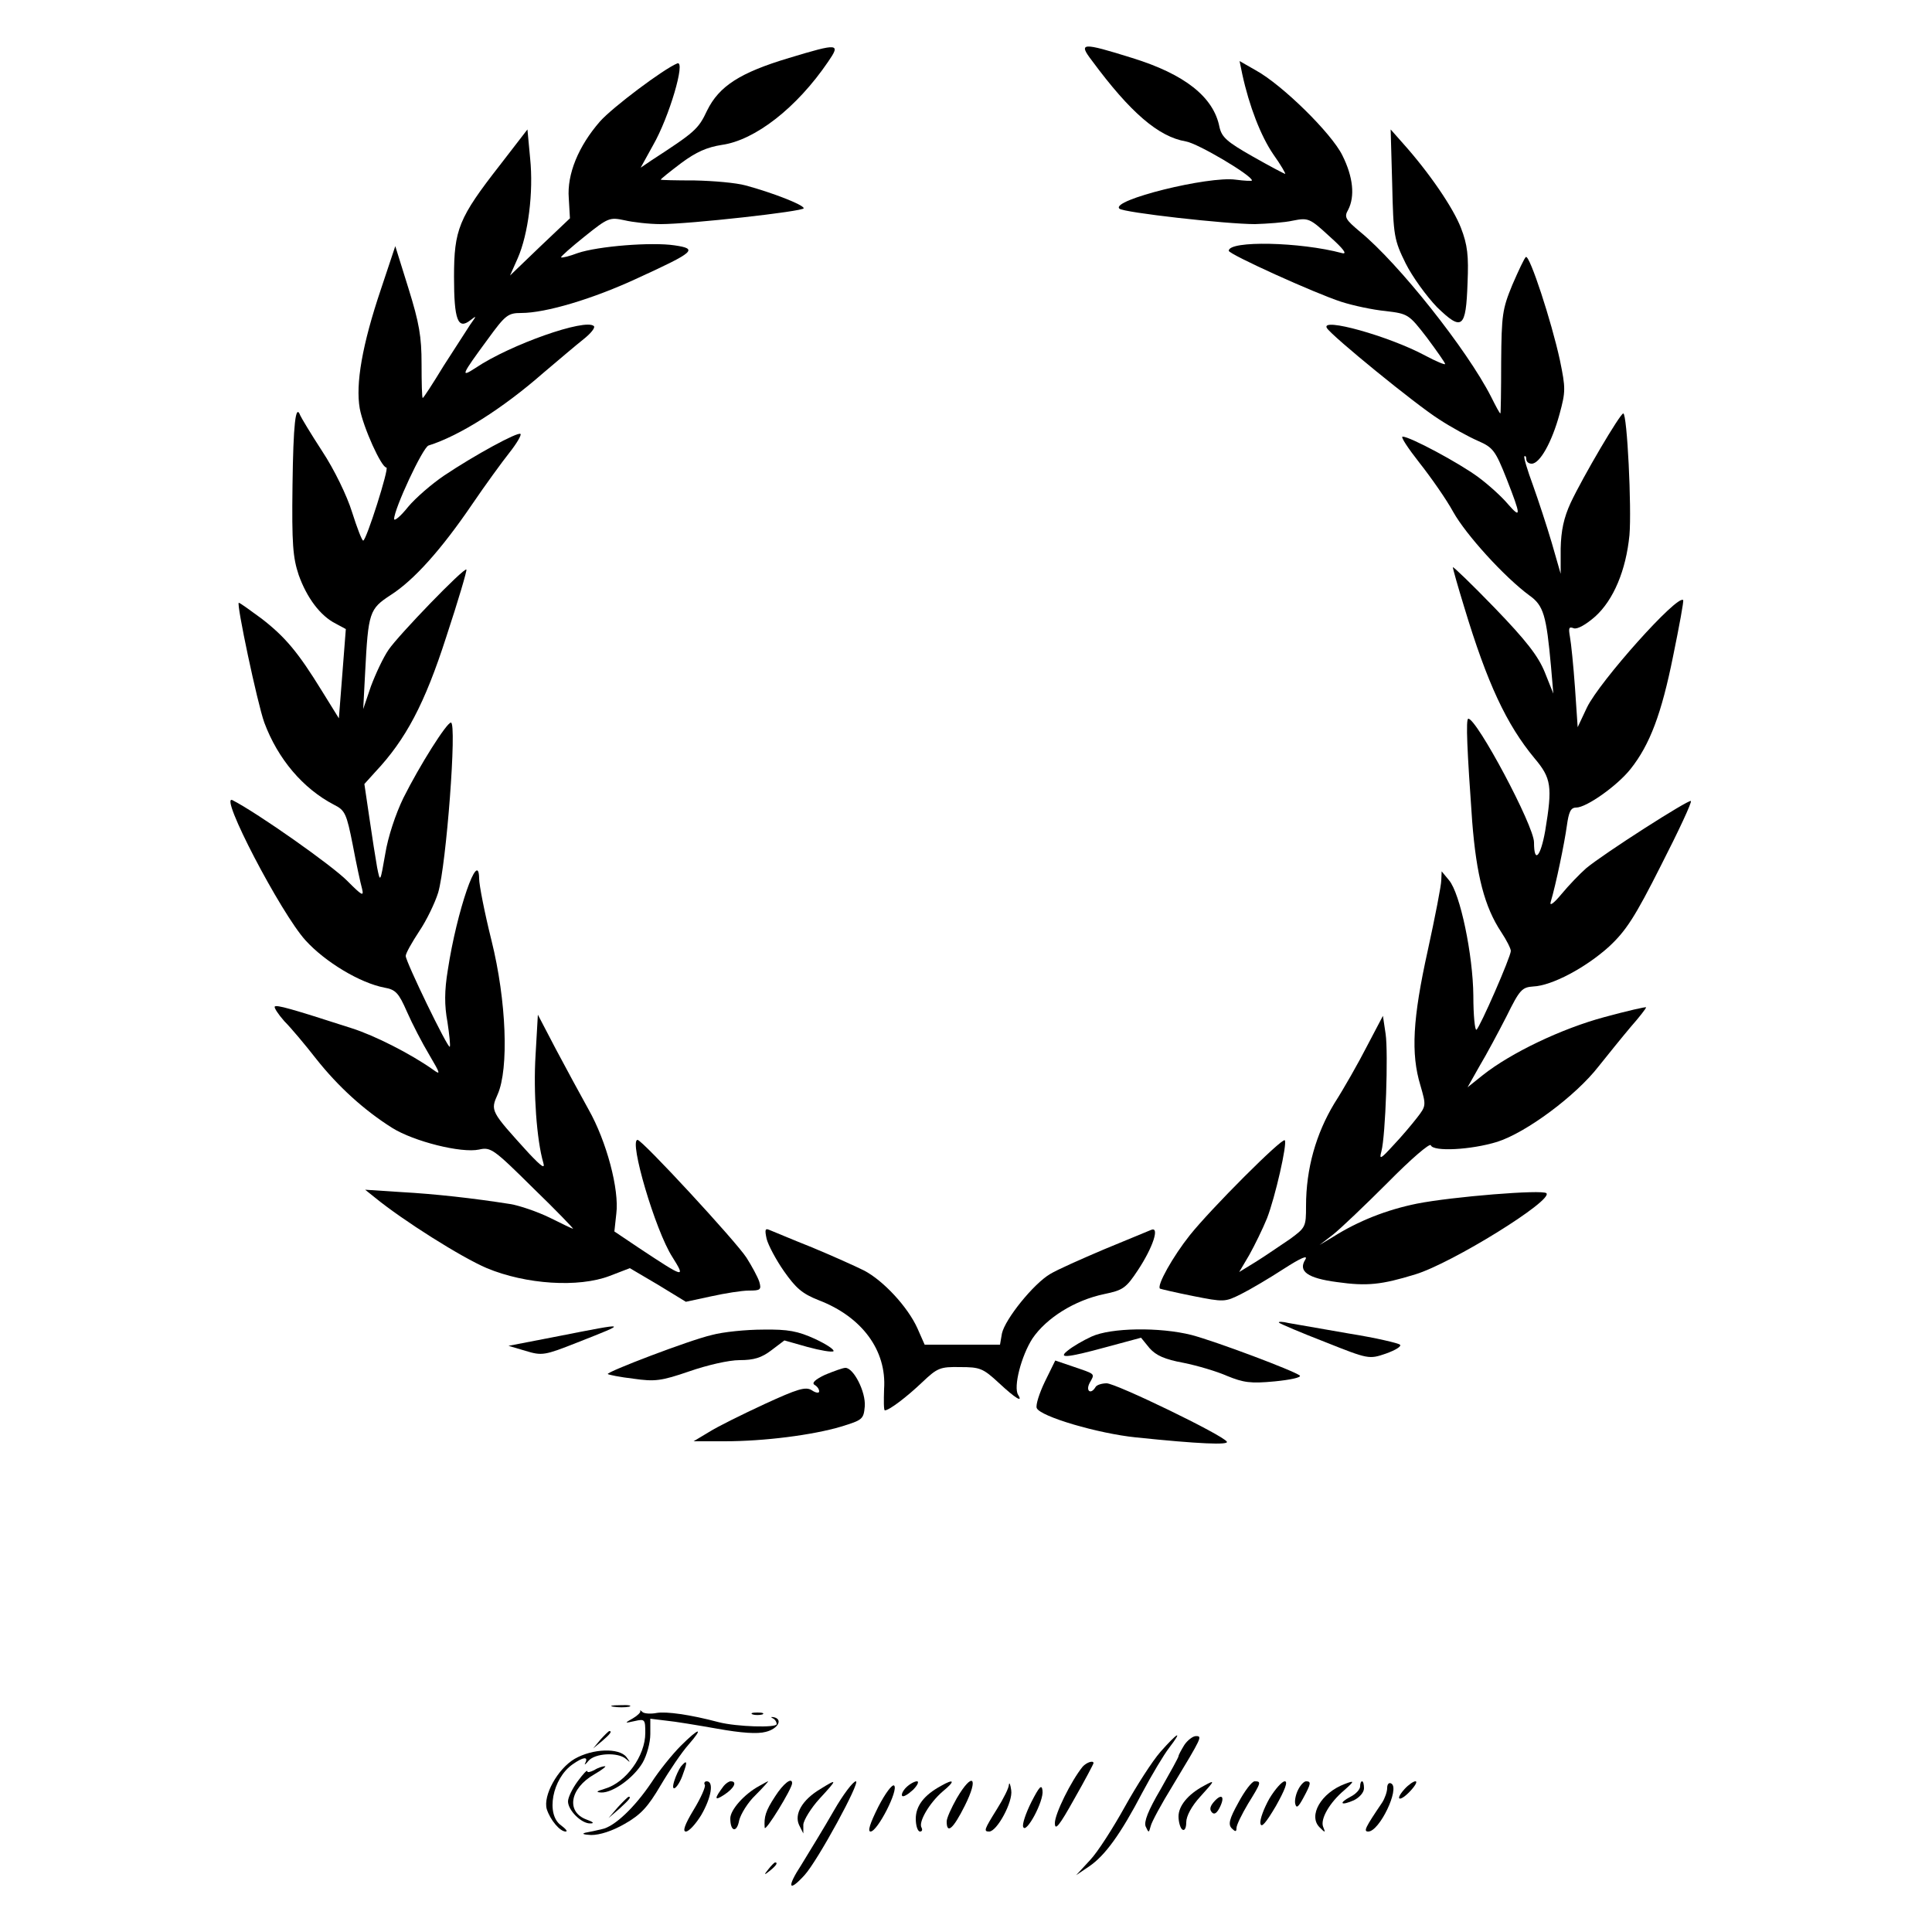 <?xml version="1.0" standalone="no"?>
<!DOCTYPE svg PUBLIC "-//W3C//DTD SVG 20010904//EN"
 "http://www.w3.org/TR/2001/REC-SVG-20010904/DTD/svg10.dtd">
<svg version="1.0" xmlns="http://www.w3.org/2000/svg"
 width="500pt" height="500pt" viewBox="0 0 500 500"
 preserveAspectRatio="xMidYMid meet">

<g transform="translate(0,500) scale(0.1,-0.1)"
fill="#000000" stroke="none">
<path d="M2042 4850 c-127 -38 -181 -73 -212 -136 -23 -49 -32 -56 -144 -129
l-28 -19 32 58 c42 73 85 220 63 212 -35 -14 -167 -113 -200 -150 -56 -64 -86
-137 -81 -199 l3 -52 -78 -74 -77 -74 20 45 c27 62 41 170 32 258 l-7 75 -71
-92 c-107 -137 -119 -167 -119 -290 0 -111 10 -137 42 -112 17 13 17 13 0 -11
-9 -14 -40 -62 -69 -107 -28 -46 -52 -83 -54 -83 -2 0 -3 39 -3 88 0 71 -6
106 -34 196 l-34 109 -37 -111 c-49 -145 -66 -246 -55 -309 9 -49 56 -153 69
-153 8 0 -52 -189 -60 -189 -3 -1 -16 33 -29 74 -13 42 -46 110 -77 157 -30
46 -55 88 -57 93 -12 32 -18 -23 -20 -181 -2 -152 1 -187 16 -232 21 -59 56
-106 96 -126 l26 -14 -9 -116 -9 -115 -44 71 c-61 99 -94 139 -156 187 -30 22
-56 41 -59 41 -7 0 48 -260 66 -310 35 -94 100 -171 181 -213 28 -14 32 -23
48 -104 9 -48 20 -99 24 -113 5 -21 0 -18 -38 20 -38 39 -231 175 -297 209
-38 20 125 -293 189 -363 51 -56 141 -110 204 -122 29 -5 37 -14 58 -62 14
-32 40 -82 58 -112 30 -51 30 -53 8 -37 -57 40 -149 87 -209 106 -158 51 -194
61 -199 56 -2 -3 9 -20 25 -38 17 -17 54 -61 82 -97 57 -72 124 -133 197 -179
56 -35 179 -66 225 -56 30 7 38 1 139 -99 60 -58 106 -106 104 -106 -2 0 -29
13 -61 29 -31 15 -77 31 -102 35 -95 15 -193 26 -283 31 l-92 6 25 -20 c72
-59 224 -155 290 -183 101 -42 237 -51 318 -20 l52 20 73 -43 72 -44 65 14
c36 8 80 15 98 15 30 0 33 2 27 23 -4 12 -19 40 -33 62 -27 42 -270 305 -282
305 -23 0 46 -235 90 -303 35 -56 32 -55 -83 21 l-67 45 5 46 c8 62 -25 187
-72 270 -20 36 -58 106 -84 155 l-47 90 -6 -105 c-6 -96 3 -220 20 -278 5 -17
-4 -11 -38 25 -99 109 -99 109 -80 152 29 66 23 241 -16 398 -18 72 -32 144
-32 160 -1 81 -58 -84 -81 -236 -9 -54 -9 -92 -1 -135 5 -33 8 -62 6 -64 -5
-5 -114 220 -114 235 0 7 16 35 35 64 19 28 41 74 49 100 21 71 49 440 33 440
-11 0 -81 -111 -123 -195 -20 -41 -40 -101 -47 -145 -13 -74 -13 -75 -21 -35
-4 22 -13 80 -20 128 l-13 88 28 31 c79 84 128 176 184 350 31 94 54 172 52
174 -6 6 -175 -169 -201 -207 -14 -20 -34 -63 -46 -95 l-20 -59 5 95 c8 156
11 164 66 200 61 39 132 119 211 235 34 50 77 109 96 133 19 24 32 46 29 49
-7 6 -119 -55 -198 -108 -31 -21 -73 -57 -93 -81 -19 -24 -36 -38 -36 -31 0
26 74 185 89 190 80 25 192 96 296 187 39 33 86 73 105 88 19 15 31 30 27 34
-21 21 -217 -48 -306 -108 -40 -26 -38 -20 32 75 45 62 52 67 86 67 63 0 185
36 303 91 146 67 155 75 94 84 -59 9 -198 -2 -251 -20 -21 -8 -41 -13 -43 -11
-1 2 26 26 61 54 61 49 65 50 103 42 21 -5 64 -10 94 -10 75 0 370 33 370 41
0 9 -83 41 -150 59 -25 7 -84 12 -132 13 -49 0 -88 1 -88 2 0 2 24 21 53 43
39 29 67 41 105 47 86 12 194 96 275 215 33 48 28 49 -101 10z"/>
<path d="M2826 4843 c99 -134 172 -197 243 -209 31 -5 171 -88 171 -101 0 -2
-19 -1 -42 2 -70 10 -325 -53 -301 -75 10 -10 276 -40 351 -40 31 1 76 4 98 9
40 8 44 6 95 -41 36 -32 47 -47 32 -43 -108 29 -293 33 -293 6 0 -9 223 -110
291 -132 31 -10 83 -21 115 -24 58 -7 60 -8 107 -69 26 -35 47 -65 47 -68 0
-3 -24 7 -52 22 -93 50 -272 100 -254 71 13 -21 230 -198 290 -236 32 -21 78
-46 101 -56 39 -17 45 -25 74 -98 38 -97 38 -105 3 -65 -15 18 -49 49 -76 69
-50 37 -177 105 -196 105 -6 0 14 -30 43 -67 30 -38 70 -95 88 -128 33 -59
132 -168 197 -216 37 -26 44 -52 56 -184 l6 -70 -22 55 c-17 42 -48 82 -130
167 -59 61 -108 108 -108 105 0 -4 13 -50 29 -102 60 -199 110 -305 182 -392
44 -52 47 -73 28 -188 -12 -68 -29 -86 -29 -30 0 43 -148 320 -170 320 -7 0
-3 -84 10 -266 11 -140 32 -221 75 -286 14 -21 25 -43 25 -49 0 -15 -80 -198
-89 -204 -4 -2 -8 37 -8 88 -1 106 -34 265 -63 299 l-19 23 -1 -23 c0 -13 -16
-95 -35 -182 -39 -176 -44 -267 -19 -349 15 -52 15 -53 -9 -84 -14 -18 -41
-50 -62 -72 -32 -35 -36 -37 -30 -15 11 42 18 255 11 304 l-7 47 -41 -78 c-22
-43 -60 -110 -85 -149 -47 -78 -73 -168 -73 -265 0 -54 -1 -56 -42 -86 -24
-16 -63 -43 -87 -58 l-44 -27 26 44 c14 25 35 68 46 95 21 54 53 194 46 202
-7 7 -191 -177 -246 -246 -43 -54 -86 -130 -77 -138 2 -1 40 -10 85 -19 81
-16 83 -16 125 5 24 12 73 41 110 65 45 29 64 37 56 24 -19 -30 6 -48 82 -58
78 -11 115 -7 203 20 95 29 358 192 339 210 -10 10 -244 -9 -335 -27 -79 -16
-152 -45 -217 -86 l-35 -21 35 27 c19 15 83 76 142 135 59 60 109 103 111 96
6 -17 104 -12 172 9 75 24 203 119 262 195 24 30 61 76 83 102 22 25 40 48 40
51 0 2 -48 -9 -107 -25 -112 -30 -243 -93 -315 -150 l-40 -32 31 55 c18 30 49
88 70 129 34 69 40 75 69 77 48 2 135 48 196 103 44 41 67 76 135 211 45 88
80 163 77 166 -5 5 -224 -135 -271 -174 -16 -14 -45 -44 -64 -67 -19 -23 -31
-32 -28 -21 14 47 36 154 42 198 5 36 10 47 24 47 27 0 107 57 141 100 50 63
80 143 110 292 16 78 28 143 26 145 -15 15 -216 -210 -249 -278 l-24 -51 -7
103 c-4 56 -10 115 -13 131 -4 23 -3 27 10 22 9 -3 31 9 56 31 47 43 79 119
88 210 6 70 -6 315 -16 315 -8 0 -104 -163 -136 -231 -18 -39 -25 -72 -26
-119 l0 -65 -23 80 c-13 44 -35 111 -49 150 -14 38 -24 71 -22 74 3 2 5 -1 5
-7 0 -7 6 -12 14 -12 21 0 52 55 72 128 16 59 16 67 1 140 -22 101 -78 272
-88 267 -4 -3 -19 -35 -35 -72 -26 -63 -28 -78 -29 -200 0 -73 -1 -133 -2
-133 -2 0 -12 19 -24 43 -62 122 -240 346 -339 427 -38 32 -42 38 -31 57 18
35 13 85 -15 141 -28 57 -155 182 -224 220 l-42 24 7 -34 c18 -83 48 -160 80
-207 20 -28 33 -51 31 -51 -2 0 -40 20 -84 45 -67 38 -80 50 -86 76 -15 78
-90 137 -226 179 -131 41 -140 40 -104 -7z"/>
<path d="M3603 4523 c3 -134 5 -144 35 -205 17 -34 54 -85 81 -113 65 -63 75
-55 79 63 3 70 0 98 -17 142 -20 52 -82 143 -151 220 l-31 35 4 -142z"/>
<path d="M1984 1794 c4 -16 24 -54 45 -84 31 -44 47 -58 90 -75 112 -43 176
-130 169 -230 -1 -30 -1 -55 2 -55 11 0 56 34 97 73 39 37 46 40 98 39 51 0
59 -3 100 -41 43 -40 63 -52 50 -31 -13 20 8 101 37 146 36 53 109 99 186 115
48 10 56 15 87 62 39 59 57 114 34 104 -8 -3 -62 -26 -121 -50 -59 -25 -122
-53 -140 -64 -43 -25 -117 -117 -125 -154 l-5 -29 -98 0 -97 0 -19 43 c-25 55
-88 123 -138 149 -22 11 -82 38 -135 60 -53 21 -102 42 -110 45 -11 5 -12 0
-7 -23z"/>
<path d="M3310 1577 c3 -3 57 -26 119 -50 113 -45 114 -45 158 -30 25 9 41 19
36 23 -4 4 -64 18 -133 29 -69 12 -138 24 -155 27 -16 4 -28 4 -25 1z"/>
<path d="M1445 1542 l-129 -25 44 -13 c43 -13 49 -12 135 22 132 52 133 52
-50 16z"/>
<path d="M1842 1545 c-57 -13 -274 -96 -269 -101 2 -2 32 -8 66 -12 56 -8 72
-6 145 19 46 16 102 29 130 29 37 0 57 6 83 26 l33 25 60 -17 c33 -9 63 -14
67 -11 3 4 -18 18 -48 32 -44 20 -69 25 -134 24 -44 0 -104 -6 -133 -14z"/>
<path d="M2825 1541 c-22 -10 -49 -26 -60 -35 -29 -22 -7 -21 99 8 l89 24 22
-27 c17 -19 39 -29 88 -38 35 -7 86 -22 113 -34 42 -17 60 -20 123 -14 40 4
69 10 65 15 -14 12 -216 88 -280 105 -83 21 -209 19 -259 -4z"/>
<path d="M2704 1424 c-14 -29 -24 -60 -21 -68 9 -22 159 -66 257 -76 164 -17
241 -20 235 -11 -10 17 -287 151 -311 151 -12 0 -26 -4 -29 -10 -12 -20 -26
-10 -15 11 14 25 16 22 -42 42 l-47 16 -27 -55z"/>
<path d="M2135 1442 c-25 -12 -35 -21 -27 -26 7 -4 12 -11 12 -17 0 -5 -9 -4
-19 3 -16 10 -36 4 -123 -36 -56 -26 -121 -58 -143 -72 l-40 -24 80 0 c103 0
228 16 302 38 55 17 58 19 61 52 3 38 -29 100 -50 100 -7 0 -31 -9 -53 -18z"/>
<path d="M1588 583 c12 -2 30 -2 40 0 9 3 -1 5 -23 4 -22 0 -30 -2 -17 -4z"/>
<path d="M1657 572 c2 -3 -7 -12 -19 -19 -23 -13 -22 -13 5 -7 26 6 27 4 27
-31 0 -59 -50 -128 -104 -144 -23 -7 -25 -9 -10 -10 30 -1 84 38 107 77 11 19
20 52 20 74 l0 40 41 -5 c22 -2 82 -12 133 -21 62 -11 103 -14 125 -8 32 8 45
33 20 38 -7 1 -8 0 -2 -3 5 -2 10 -9 10 -15 0 -10 -103 -7 -150 5 -75 20 -136
28 -160 24 -15 -3 -32 -2 -37 2 -5 5 -8 6 -6 3z"/>
<path d="M1948 563 c6 -2 18 -2 25 0 6 3 1 5 -13 5 -14 0 -19 -2 -12 -5z"/>
<path d="M1554 498 l-19 -23 23 19 c21 18 27 26 19 26 -2 0 -12 -10 -23 -22z"/>
<path d="M1762 482 c-22 -22 -56 -64 -76 -95 -43 -64 -96 -115 -129 -121 -12
-3 -31 -7 -42 -9 -11 -3 -4 -5 15 -6 22 0 54 10 87 29 42 24 60 44 93 100 23
39 55 86 72 105 41 47 27 44 -20 -3z"/>
<path d="M3003 466 c-21 -24 -62 -88 -92 -142 -30 -54 -70 -117 -90 -138 l-36
-39 34 23 c41 28 81 83 138 192 24 45 55 97 69 115 36 47 23 41 -23 -11z"/>
<path d="M3065 484 c-8 -13 -15 -26 -15 -29 0 -3 -21 -41 -46 -85 -33 -56 -44
-85 -39 -97 8 -17 8 -17 13 1 2 10 28 58 57 105 76 126 77 128 60 128 -8 0
-22 -11 -30 -23z"/>
<path d="M1487 448 c-44 -26 -82 -95 -72 -130 9 -28 34 -58 49 -58 6 0 0 7
-12 16 -40 28 -23 121 30 158 27 19 41 21 33 4 -4 -7 0 -5 8 5 17 20 76 23 97
5 12 -11 12 -10 1 5 -19 24 -87 22 -134 -5z"/>
<path d="M1762 428 c-5 -7 -13 -24 -17 -37 -11 -35 11 -18 23 19 12 32 10 37
-6 18z"/>
<path d="M2802 428 c-30 -37 -72 -122 -72 -146 0 -21 11 -8 50 62 28 49 50 91
50 93 0 8 -18 2 -28 -9z"/>
<path d="M1538 419 c-10 -5 -18 -7 -18 -3 0 5 -11 -7 -25 -26 -14 -19 -25 -42
-25 -52 0 -23 35 -58 58 -57 11 0 7 4 -10 10 -54 20 -43 81 20 117 21 12 33
22 27 21 -5 0 -18 -4 -27 -10z"/>
<path d="M1824 381 c3 -4 -10 -34 -29 -65 -23 -38 -29 -56 -20 -56 8 0 26 20
40 43 26 45 33 87 14 87 -5 0 -8 -4 -5 -9z"/>
<path d="M1873 378 c-25 -33 -25 -40 1 -23 26 17 35 35 17 35 -5 0 -13 -6 -18
-12z"/>
<path d="M1965 378 c-39 -21 -75 -62 -75 -84 0 -35 17 -38 23 -5 4 16 22 46
42 65 20 20 34 36 33 36 -2 0 -12 -6 -23 -12z"/>
<path d="M2006 351 c-25 -38 -29 -53 -27 -81 1 -13 71 101 71 115 0 17 -23 -1
-44 -34z"/>
<path d="M2123 370 c-47 -28 -68 -65 -55 -93 l11 -22 0 23 c1 12 20 43 42 67
47 51 47 53 2 25z"/>
<path d="M2158 314 c-24 -42 -62 -104 -84 -140 -38 -58 -34 -73 8 -27 34 37
146 243 133 243 -7 0 -33 -34 -57 -76z"/>
<path d="M2273 324 c-22 -44 -28 -64 -20 -64 18 0 73 108 61 119 -5 4 -23 -20
-41 -55z"/>
<path d="M2345 374 c-9 -9 -13 -19 -10 -22 3 -3 15 4 28 16 12 12 16 22 10 22
-6 0 -19 -7 -28 -16z"/>
<path d="M2435 378 c-44 -24 -65 -52 -65 -85 0 -18 5 -33 11 -33 5 0 7 4 4 10
-9 14 20 64 55 94 33 27 30 34 -5 14z"/>
<path d="M2476 346 c-14 -25 -26 -51 -26 -60 0 -34 17 -19 47 41 37 74 20 89
-21 19z"/>
<path d="M2611 381 c0 -8 -14 -36 -31 -63 -33 -53 -35 -58 -20 -58 20 0 62 77
57 107 -2 15 -5 22 -6 14z"/>
<path d="M2669 336 c-14 -28 -24 -57 -21 -64 7 -20 54 67 50 94 -2 17 -8 11
-29 -30z"/>
<path d="M3115 378 c-41 -22 -65 -52 -65 -79 0 -15 5 -31 10 -34 6 -4 10 5 10
19 0 16 14 42 36 66 39 43 40 45 9 28z"/>
<path d="M3205 335 c-24 -43 -27 -57 -17 -67 9 -9 12 -9 12 1 0 8 14 36 30 63
34 55 35 58 17 58 -7 0 -26 -25 -42 -55z"/>
<path d="M3285 345 c-14 -25 -25 -54 -23 -64 2 -13 14 1 40 45 23 41 32 64 23
64 -7 0 -25 -20 -40 -45z"/>
<path d="M3360 369 c-6 -11 -10 -28 -8 -37 3 -13 8 -9 21 15 20 37 21 43 7 43
-5 0 -14 -9 -20 -21z"/>
<path d="M3480 383 c-61 -23 -95 -82 -65 -112 15 -15 16 -15 9 2 -7 20 17 62
55 94 27 24 27 26 1 16z"/>
<path d="M3520 377 c0 -8 -11 -20 -25 -27 -32 -17 -25 -24 9 -9 14 7 26 20 26
31 0 10 -2 18 -5 18 -3 0 -5 -6 -5 -13z"/>
<path d="M3590 373 c0 -10 -6 -27 -13 -38 -44 -65 -49 -75 -36 -75 29 0 82
111 60 124 -6 4 -11 -1 -11 -11z"/>
<path d="M3635 370 c-27 -30 -12 -34 15 -5 13 14 19 25 13 25 -5 0 -18 -9 -28
-20z"/>
<path d="M1599 323 l-24 -28 28 24 c25 23 32 31 24 31 -2 0 -14 -12 -28 -27z"/>
<path d="M3140 335 c-9 -11 -10 -19 -3 -26 6 -6 13 -1 21 16 13 28 2 34 -18
10z"/>
<path d="M1989 163 c-13 -16 -12 -17 4 -4 16 13 21 21 13 21 -2 0 -10 -8 -17
-17z"/>
</g>
</svg>
